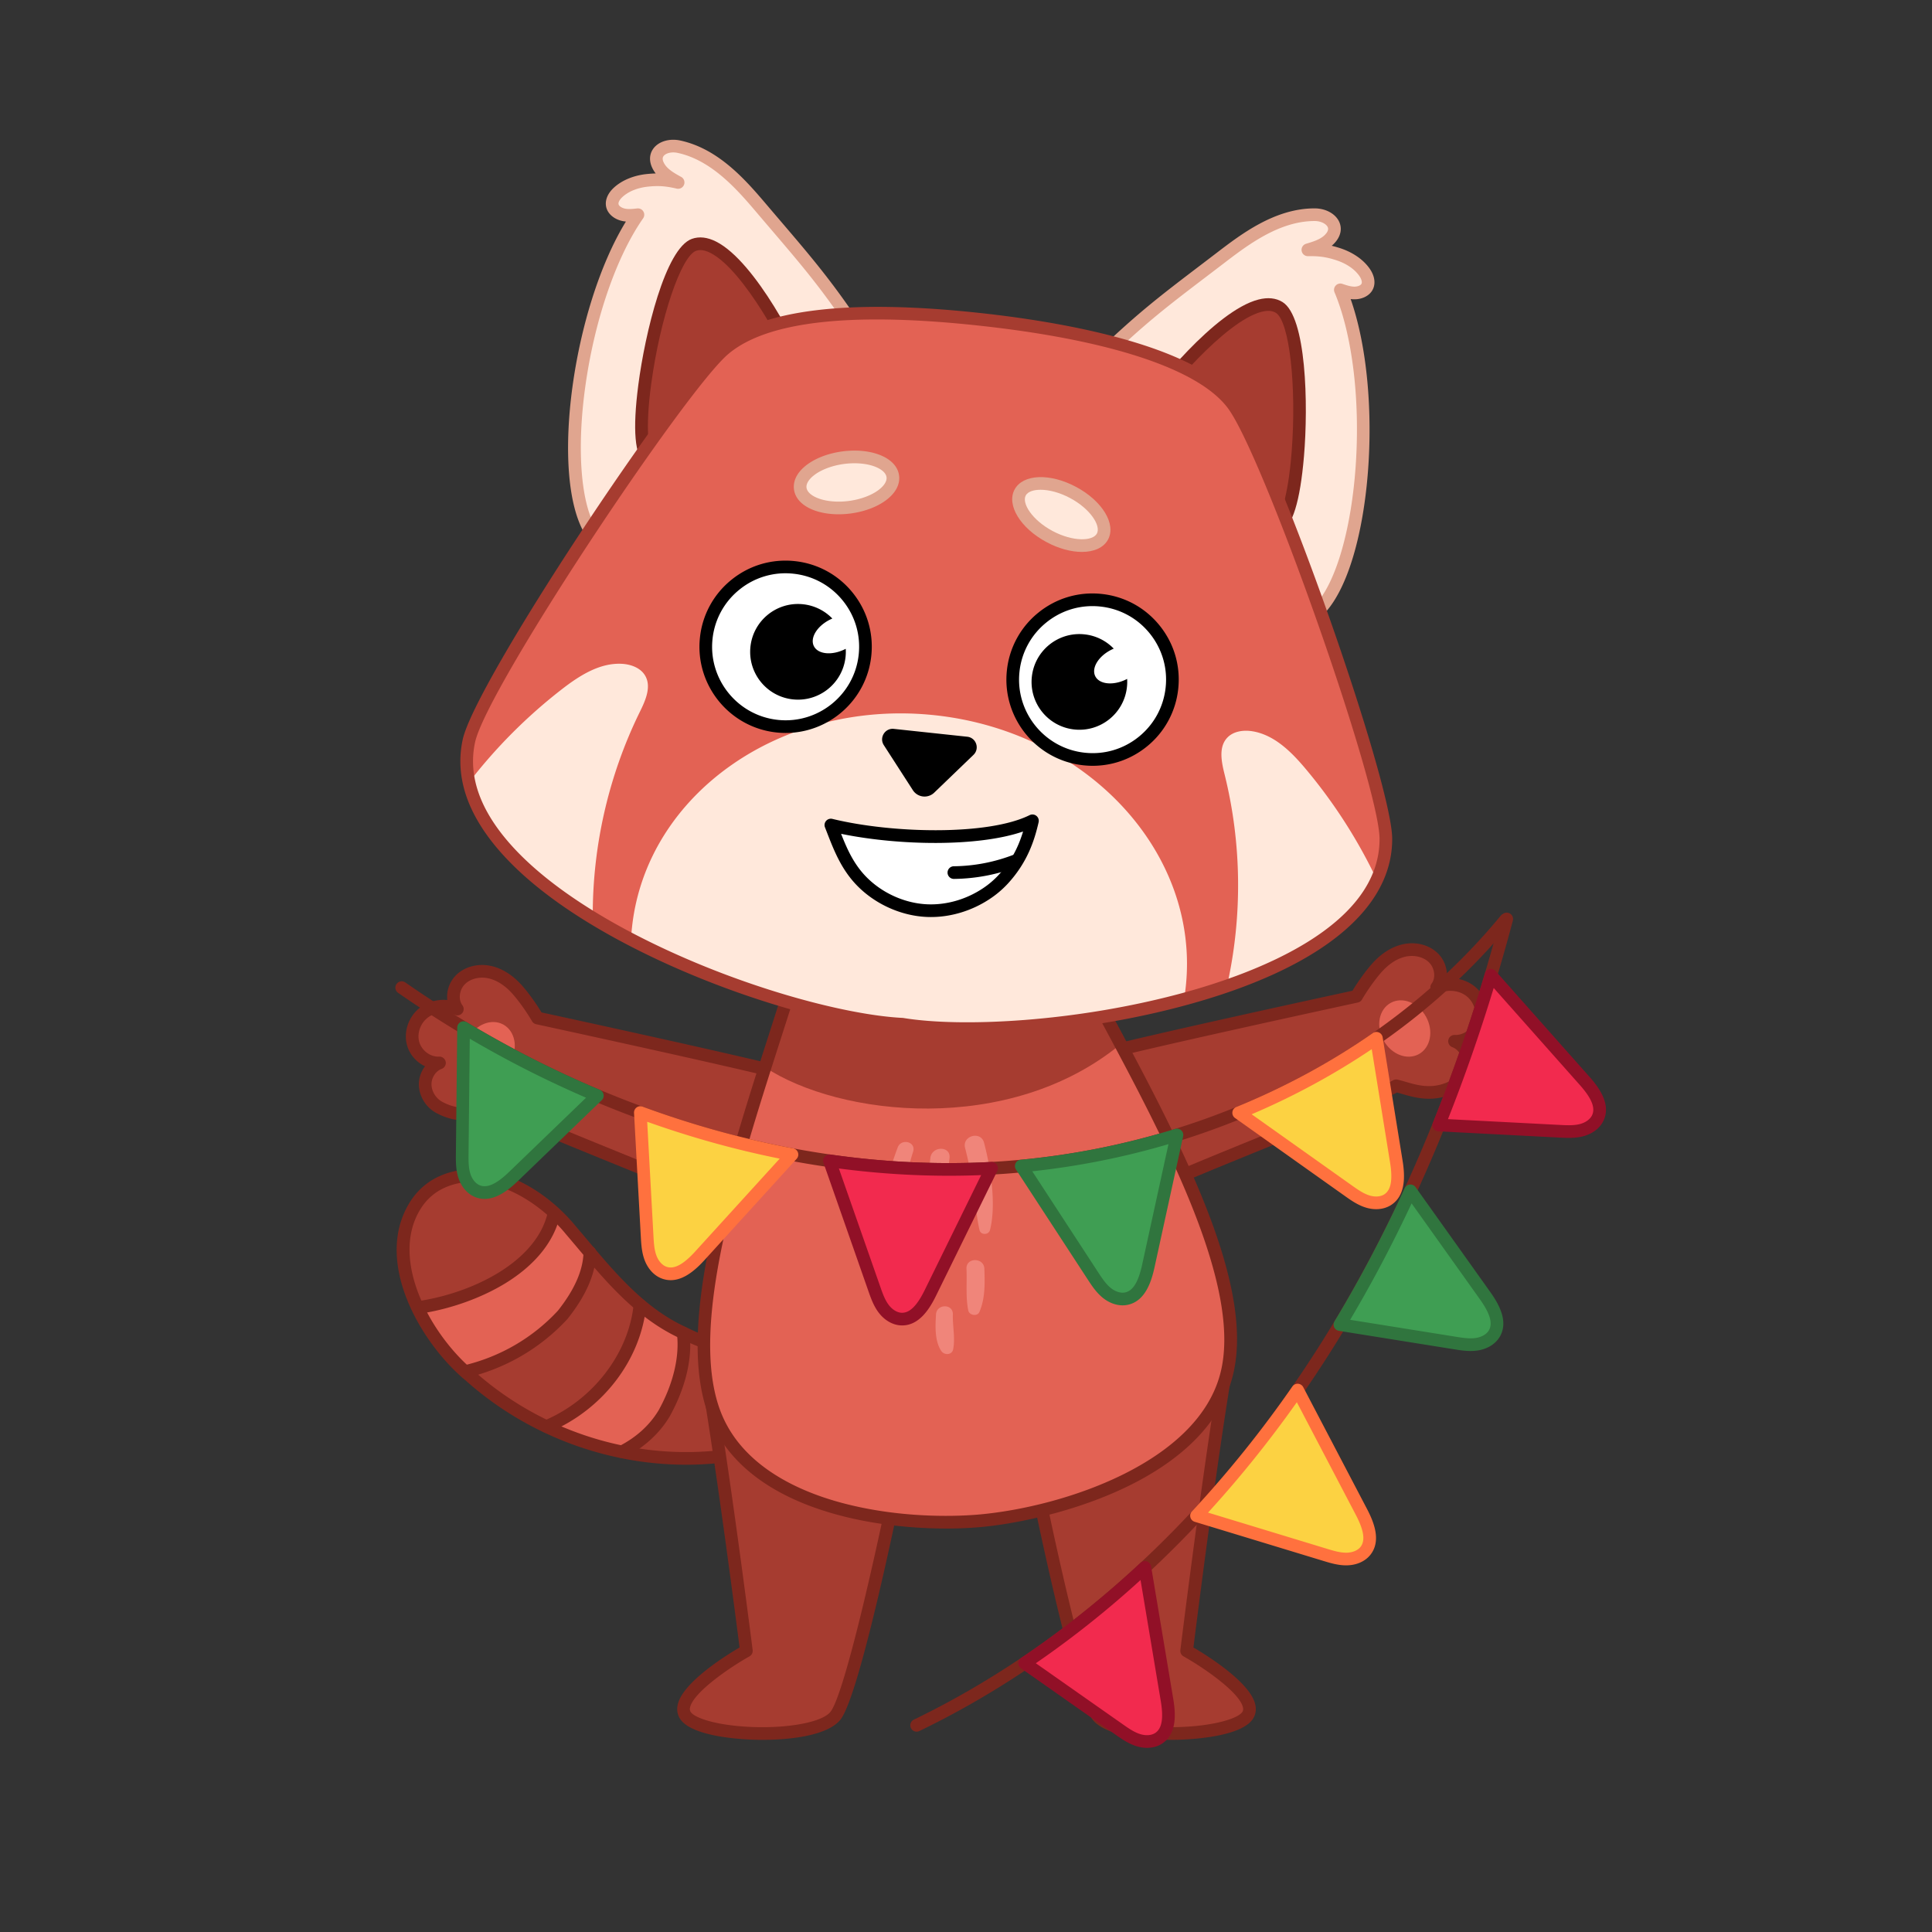 <svg height="512" width="512" xmlns="http://www.w3.org/2000/svg"><rect width="100%" height="100%" fill="#333333" stroke="none"/><path d="M149.128 348.432c-7.166 7.758-16.158 12.754-25.82 15.049-5.21-4.862-9.808-10.507-12.766-16.93.182-.027.366-.051.547-.081 13.936-2.085 32.58-10.354 35.752-24.98a74.817 74.817 0 0 1 4.471 4.562c1.72 1.902 3.369 3.868 5.014 5.839-.178 6.002-3.301 11.623-7.198 16.541zM169.593 345.852a61.803 61.803 0 0 0 11.467 7.363c.871 7.185-1.418 14.782-5.058 21.352-2.679 4.466-6.62 7.835-11.148 10.163a87.826 87.826 0 0 1-20.027-6.706c13.147-5.489 23.34-18.065 24.766-32.172zM195.327 358.331a64.83 64.83 0 0 0 13.36 1.664c3.494 6.399 4.927 14.005 3.57 20.826a86.988 86.988 0 0 1-17.51 4.653c4.191-8.227 4.347-18.578.58-27.143z" fill="#e36254"/><g fill="#a63c30"><path d="M208.687 359.995c5.727.108 11.463-.552 17.003-2.048 3.873-1.046 8.459-2.58 12.412-1.892 1.237.215 2.499.582 3.435 1.418.937.836 1.752 3.117.862 4.002-8.53 8.485-18.899 15.068-30.141 19.346 1.356-6.821-.077-14.427-3.571-20.826zM149.128 348.432c3.897-4.918 7.02-10.538 7.198-16.542 3.097 3.71 6.175 7.436 9.659 10.779a58.478 58.478 0 0 0 3.608 3.182c-1.425 14.107-11.619 26.683-24.766 32.173-7.354-3.49-14.223-7.994-20.293-13.422a81.008 81.008 0 0 1-1.226-1.122c9.662-2.295 18.653-7.29 25.82-15.048zM181.059 353.215a64.996 64.996 0 0 0 14.267 5.116c3.768 8.565 3.611 18.916-.58 27.142-3.527.55-7.088.879-10.659.974-6.452.171-12.913-.423-19.234-1.716 4.527-2.328 8.469-5.697 11.148-10.163 3.64-6.571 5.929-14.168 5.058-21.353zM111.088 346.47c-.181.03-.365.054-.547.081a39.132 39.132 0 0 1-1.707-4.343c-2.836-8.778-3.042-20.077 3.882-26.172 5.549-4.885 13.962-5.474 20.931-3.008 4.97 1.759 9.312 4.848 13.193 8.462-3.171 14.625-21.815 22.894-35.752 24.98z"/></g><path d="M181.843 388.167c-21.195.001-42.306-7.919-58.403-22.292-11.869-9.815-24.745-31.657-14.728-47.433 1.677-2.642 3.978-4.786 6.654-6.202 12.307-6.509 28.052 1.487 37.245 12.751.983 1.149 1.985 2.339 2.99 3.532 7.547 8.961 15.351 18.226 26.156 23.166l.05.024c13.52 6.73 29.355 8.411 43.446 4.614.474-.128.959-.264 1.453-.402 3.677-1.027 7.845-2.19 11.683-1.524l.093.019c3.835.894 5.871 2.573 6.053 4.991.699 9.313-31.333 22.838-31.657 22.967-5.381 2.143-11.395 3.741-17.873 4.751a83.515 83.515 0 0 1-13.162 1.038zm-70.3-67.927c-8.552 13.47 2.669 33.668 14.058 43.07l.05.043c18.694 16.704 44.423 24.357 68.831 20.464 6.236-.973 12.006-2.504 17.155-4.555 3.454-1.375 11.12-4.967 18.085-9.225 11.145-6.814 11.508-9.838 11.468-10.375-.055-.738-1.333-1.471-3.422-1.965-3.08-.519-6.84.531-10.159 1.458-.503.14-.998.279-1.482.409-14.865 4.006-31.552 2.243-45.79-4.837-11.477-5.255-19.521-14.807-27.301-24.044a599.475 599.475 0 0 0-2.999-3.543c-8.355-10.234-22.39-17.601-33.103-11.936-2.161 1.145-4.025 2.886-5.391 5.036z" fill="#7d271d"/><path d="M212.259 382.498a1.678 1.678 0 0 1-1.647-2.005c1.249-6.276.01-13.454-3.398-19.695a1.677 1.677 0 1 1 2.944-1.608c3.779 6.919 5.143 14.923 3.743 21.957a1.675 1.675 0 0 1-1.642 1.351zM123.306 365.158a1.677 1.677 0 0 1-.386-3.309c9.643-2.291 18.264-7.307 24.933-14.508 4.43-5.605 6.653-10.675 6.796-15.5.028-.926.815-1.668 1.726-1.627.926.027 1.654.8 1.627 1.726-.166 5.587-2.638 11.323-7.56 17.534a1.501 1.501 0 0 1-.083.096c-7.129 7.718-16.35 13.092-26.664 15.543-.13.03-.261.045-.389.045zM144.828 379.703a1.677 1.677 0 0 1-.647-3.225c12.884-5.381 22.425-17.755 23.743-30.794a1.677 1.677 0 1 1 3.337.337c-1.46 14.45-11.583 27.62-25.788 33.552-.211.088-.43.13-.645.13zM194.745 387.151a1.677 1.677 0 0 1-1.493-2.439c3.922-7.697 4.128-17.546.539-25.705a1.678 1.678 0 0 1 3.07-1.351c3.984 9.057 3.746 20.007-.621 28.579a1.675 1.675 0 0 1-1.495.916zM164.855 386.408a1.677 1.677 0 0 1-.769-3.169c4.556-2.343 8.075-5.543 10.462-9.51 3.866-6.988 5.586-14.201 4.846-20.313a1.678 1.678 0 0 1 3.33-.404c1.059 8.734-2.273 16.984-5.255 22.367l-.029.05c-2.675 4.459-6.762 8.19-11.819 10.791a1.654 1.654 0 0 1-.766.188zM111.086 348.147a1.678 1.678 0 0 1-.247-3.336c14.548-2.176 31.507-10.514 34.362-23.677a1.68 1.68 0 0 1 1.994-1.284 1.678 1.678 0 0 1 1.284 1.995c-1.528 7.045-6.578 13.362-14.604 18.268-6.391 3.907-14.606 6.828-22.539 8.015a1.619 1.619 0 0 1-.25.019z" fill="#7d271d"/><g><path d="M359.491 264.039c1.431-2.451 3.563-5.513 5.46-7.624s4.303-3.865 7.067-4.507c2.765-.642 5.907-.029 7.905 1.986s2.513 5.499.81 7.769c2.838-1.256 6.355-.956 8.831.915 2.477 1.871 3.729 5.292 2.871 8.275-.857 2.983-3.866 5.253-6.966 5.088 2.3.835 3.834 3.295 3.788 5.742s-1.516 4.82-3.662 5.996c-6.519 3.574-11.876.928-15.59.068-8.377 4.622-58.512 23.809-66.889 28.431l-12.272-36.57c11.874-3.286 68.647-15.569 68.647-15.569z" fill="#a63c30"/><path d="M303.118 317.856a1.68 1.68 0 0 1-1.591-1.144l-12.272-36.571a1.68 1.68 0 0 1 1.143-2.15c11.201-3.101 61.133-13.944 68.025-15.438 1.574-2.598 3.598-5.387 5.28-7.26 2.359-2.626 5.103-4.362 7.936-5.02 3.537-.821 7.168.113 9.475 2.439a8.106 8.106 0 0 1 2.285 6.553c2.556-.236 5.154.447 7.176 1.973 3.081 2.327 4.509 6.471 3.473 10.077-.706 2.454-2.513 4.454-4.742 5.506 1.047 1.378 1.663 3.117 1.629 4.893-.057 3.038-1.836 5.957-4.533 7.436-6.043 3.313-11.149 1.831-14.877.748-.454-.132-.89-.258-1.3-.367-4.883 2.531-18.573 8.102-33.032 13.985-14.338 5.834-29.165 11.867-33.266 14.13-.25.14-.529.21-.809.21zm-10.114-37.087 11.085 33.032c5.671-2.742 18.425-7.932 31.841-13.391 14.338-5.834 29.165-11.867 33.266-14.13.363-.2.786-.259 1.189-.165.662.153 1.349.353 2.076.564 3.516 1.021 7.502 2.177 12.329-.469 1.636-.897 2.757-2.728 2.792-4.557.034-1.789-1.12-3.567-2.684-4.134a1.677 1.677 0 0 1 .662-3.252c2.298.122 4.604-1.581 5.265-3.877.651-2.265-.304-4.988-2.271-6.473-1.937-1.463-4.807-1.753-7.142-.719a1.678 1.678 0 0 1-2.02-2.541c1.138-1.517.836-4.073-.66-5.582-1.471-1.483-3.957-2.086-6.334-1.533-2.727.633-4.876 2.521-6.199 3.994-1.682 1.872-3.746 4.757-5.259 7.349a1.68 1.68 0 0 1-1.094.794c-.543.117-52.211 11.303-66.842 15.09zm66.487-16.73h.005z" fill="#7d271d"/><path d="M366.624 275.663c2.057 3.753 6.254 5.408 9.375 3.697s3.983-6.14 1.926-9.892c-2.057-3.753-6.255-5.408-9.375-3.697-3.121 1.711-3.983 6.139-1.926 9.892z" fill="#e36254"/></g><g><path d="M142.445 269.789c-1.431-2.451-3.563-5.513-5.46-7.624s-4.303-3.865-7.067-4.507c-2.765-.642-5.907-.029-7.905 1.986-1.999 2.015-2.514 5.499-.81 7.769-2.838-1.256-6.355-.956-8.831.915-2.477 1.871-3.729 5.292-2.871 8.275.857 2.983 3.866 5.253 6.966 5.088-2.3.835-3.834 3.295-3.788 5.742s1.516 4.82 3.662 5.996c6.519 3.574 11.876.928 15.59.068 8.377 4.622 58.512 23.808 66.889 28.431l12.272-36.57c-11.874-3.286-68.647-15.569-68.647-15.569z" fill="#a63c30"/><path d="M198.818 323.607c-.28 0-.559-.07-.81-.209-4.102-2.263-18.928-8.296-33.266-14.13-14.459-5.883-28.149-11.454-33.032-13.985-.41.109-.847.236-1.3.367-3.729 1.082-8.834 2.564-14.877-.748-2.697-1.479-4.476-4.397-4.533-7.436-.033-1.775.582-3.515 1.629-4.893-2.229-1.051-4.036-3.051-4.742-5.506-1.036-3.606.391-7.749 3.472-10.077 2.022-1.526 4.621-2.207 7.176-1.973a8.105 8.105 0 0 1 2.285-6.553c2.307-2.326 5.938-3.26 9.475-2.439 2.832.658 5.576 2.393 7.935 5.019 1.682 1.872 3.706 4.66 5.281 7.26 6.891 1.493 56.823 12.337 68.025 15.438a1.678 1.678 0 0 1 1.143 2.15l-12.272 36.57a1.678 1.678 0 0 1-1.589 1.145zm-66.889-31.786c.281 0 .56.071.81.209 4.102 2.263 18.928 8.296 33.266 14.13 13.416 5.459 26.17 10.649 31.841 13.391l11.085-33.032c-14.63-3.787-66.298-14.973-66.842-15.09-.46-.1-.857-.387-1.094-.794-1.513-2.592-3.577-5.477-5.259-7.349-1.323-1.472-3.472-3.36-6.199-3.994-2.377-.551-4.864.05-6.335 1.534-1.496 1.508-1.798 4.064-.659 5.581a1.678 1.678 0 0 1-2.02 2.541c-2.335-1.034-5.205-.744-7.142.719-1.967 1.485-2.922 4.208-2.27 6.473.66 2.296 2.976 4 5.264 3.877a1.687 1.687 0 0 1 1.733 1.341 1.678 1.678 0 0 1-1.071 1.911c-1.564.567-2.717 2.344-2.684 4.134.034 1.829 1.156 3.66 2.791 4.557 4.827 2.647 8.813 1.489 12.329.469a40.61 40.61 0 0 1 2.076-.564c.126-.029.254-.044.38-.044z" fill="#7d271d"/><path d="M135.312 281.413c-2.057 3.753-6.255 5.408-9.375 3.697-3.121-1.711-3.983-6.139-1.926-9.892s6.255-5.408 9.375-3.697c3.121 1.711 3.983 6.14 1.926 9.892z" fill="#e36254"/></g><g><path d="M187.866 367.4c4.55 27.516 9.933 70.093 9.933 70.093s-20.065 11.256-16.15 17.129 34.586 6.851 39.805 0c5.219-6.852 16.964-65.579 16.964-65.579z" fill="#a63c30"/><path d="M202.09 461.078a76.68 76.68 0 0 1-2.366-.037c-3.789-.12-16.39-.868-19.47-5.489-.754-1.131-.971-2.484-.628-3.912 1.407-5.857 12.716-12.901 16.369-15.044-.88-6.88-5.697-44.215-9.783-68.923a1.677 1.677 0 0 1 2.315-1.815l50.553 21.643a1.677 1.677 0 0 1 .984 1.871c-1.21 6.05-11.975 59.307-17.275 66.266-3.07 4.029-12.307 5.44-20.699 5.44zm-12.077-90.935c4.393 27.239 9.397 66.729 9.449 67.139a1.676 1.676 0 0 1-.843 1.673c-5.585 3.135-14.796 9.564-15.733 13.469-.161.671 0 1.029.158 1.267 1.145 1.717 7.417 3.702 16.785 3.996 9.72.307 18.256-1.411 20.291-4.083 3.588-4.71 11.653-40.072 16.386-63.556z" fill="#7d271d"/></g><g><path d="M324.645 364.436c-4.55 27.516-10.175 73.057-10.175 73.057s20.065 11.256 16.15 17.129-34.586 6.851-39.805 0c-5.219-6.852-16.965-65.579-16.965-65.579z" fill="#a63c30"/><path d="M310.179 461.078c-8.393 0-17.629-1.41-20.698-5.44-5.3-6.959-16.065-60.216-17.275-66.266a1.677 1.677 0 0 1 .913-1.838l50.795-24.607a1.675 1.675 0 0 1 2.386 1.783c-4.1 24.796-9.137 64.753-10.028 71.885 3.649 2.14 14.965 9.187 16.372 15.046.343 1.428.126 2.781-.628 3.912-3.08 4.621-15.682 5.369-19.47 5.489-.778.023-1.569.036-2.367.036zm-34.429-71.091c4.732 23.483 12.807 58.904 16.399 63.618 2.035 2.672 10.567 4.396 20.291 4.083 9.368-.295 15.64-2.279 16.785-3.996.158-.237.319-.596.158-1.267-.937-3.904-10.148-10.333-15.733-13.469a1.679 1.679 0 0 1-.844-1.668c.054-.439 5.261-42.492 9.665-69.935z" fill="#7d271d"/></g><g><path d="M324.968 364.6c-6.986 26.198-46.183 36.673-65.156 38.412-18.973 1.74-57.803-1.582-69.437-26.072-9.903-20.833 1.15-58.89 12.363-94.098 1.965-6.171 3.939-12.252 5.8-18.139l78.16-7.166c3.307 6.212 6.799 12.648 10.281 19.181 17.006 31.91 33.791 66.139 27.989 87.882z" fill="#e36254"/><path d="M296.979 276.719c-29.614 24.345-74.597 19.105-94.241 6.124 1.965-6.171 3.939-12.252 5.8-18.139l78.16-7.166c3.308 6.212 6.8 12.648 10.281 19.181z" fill="#a63c30"/><path d="M250.785 405.078c-20.712 0-51.538-5.553-61.924-27.418-9.99-21.017.588-58.616 12.28-95.326.839-2.633 1.679-5.25 2.511-7.842 1.118-3.482 2.221-6.919 3.288-10.293a1.678 1.678 0 0 1 1.446-1.165l78.16-7.166a1.678 1.678 0 0 1 1.633.882c1.669 3.135 3.385 6.327 5.124 9.56 1.706 3.173 3.432 6.385 5.157 9.621 17.5 32.836 34.086 66.767 28.13 89.102-3.166 11.874-13.192 22.062-28.992 29.464-13.18 6.175-28.081 9.31-37.632 10.186a101.57 101.57 0 0 1-9.181.395zm-40.984-138.806c-.963 3.037-1.954 6.123-2.956 9.245-.831 2.59-1.671 5.204-2.508 7.835-11.488 36.071-21.912 72.955-12.446 92.868 6.124 12.893 20.179 19.066 30.891 21.974 16.682 4.529 32.445 3.554 36.878 3.148 22.158-2.031 57.404-13.607 63.689-37.174 5.645-21.156-11.415-55.824-27.849-86.66-1.722-3.233-3.447-6.441-5.151-9.61-1.559-2.9-3.1-5.766-4.605-8.589z" fill="#7d271d"/></g><g><path d="M226.66 86.803c-8.831-13.149-14.334-19.191-24.736-31.424-5.707-6.712-12.493-14.45-21.982-16.497-3.999-.863-7.819 1.768-5.063 5.768 1.127 1.636 3.018 2.703 4.835 3.706-2.971-.69-4.978-.869-7.969-.583s-5.911 1.322-7.965 3.233c-1.085 1.01-1.94 2.475-1.378 3.861.442 1.088 1.67 1.817 2.911 2.069 1.24.252 2.507.11 3.744-.034-15.293 21.874-21.673 68.168-12.719 83.583z" fill="#ffe8db"/><path d="M156.34 142.164a1.676 1.676 0 0 1-1.452-.835c-9.162-15.774-3.034-59.768 10.984-82.618a8.493 8.493 0 0 1-.892-.131c-1.936-.393-3.519-1.574-4.131-3.083-.748-1.843-.079-3.981 1.79-5.719 2.177-2.026 5.354-3.331 8.947-3.674.776-.074 1.492-.12 2.181-.135a8.231 8.231 0 0 1-.269-.367c-1.459-2.117-1.63-4.324-.471-6.056 1.355-2.023 4.277-2.951 7.269-2.304 10.297 2.221 17.585 10.792 22.906 17.05 1.295 1.523 2.514 2.951 3.673 4.307 8.065 9.44 13.393 15.677 21.177 27.268a1.676 1.676 0 1 1-2.785 1.87c-7.676-11.43-12.669-17.275-20.942-26.959-1.161-1.359-2.382-2.788-3.678-4.313-5.01-5.893-11.873-13.963-21.058-15.945-1.804-.389-3.29.169-3.774.892-.46.687-.011 1.622.446 2.286.929 1.349 2.701 2.327 4.264 3.19a1.678 1.678 0 0 1-1.189 3.102c-2.905-.674-4.71-.807-7.43-.547-2.862.273-5.342 1.264-6.982 2.791-.596.554-1.206 1.411-.966 2.002.183.451.893.895 1.69 1.057.993.202 2.124.07 3.217-.056a1.677 1.677 0 0 1 1.567 2.627c-6.955 9.948-12.625 26.208-15.168 43.497-2.457 16.704-1.489 31.374 2.524 38.283a1.678 1.678 0 0 1-1.448 2.52z" fill="#e0a58f"/><path d="M183.918 64.882c10.062-3.574 26.252 27.448 28.006 33.147 1.753 5.699-34.154 27.411-40.03 23.403-5.876-4.007 3.138-53.394 12.024-56.55z" fill="#a63c30"/><path d="M173.946 123.565c-1.221 0-2.242-.232-2.997-.747-2.732-1.863-3.336-8.857-1.793-20.786 1.766-13.651 7.183-36.236 14.2-38.731 1.937-.689 4.089-.45 6.394.708 10.576 5.313 22.45 29.215 23.776 33.526.514 1.67.133 4.674-9.067 11.457-7.755 5.72-22.969 14.573-30.513 14.573zm11.668-57.293c-.4 0-.777.064-1.135.191-3.97 1.41-9.523 17.834-11.883 35.147-1.717 12.597-.578 17.862.243 18.438 1.073.733 6.656-.209 17.073-5.847 5.246-2.839 10.484-6.225 14.371-9.289 4.9-3.862 6.004-5.925 6.025-6.429-1.538-4.915-13.116-26.981-22.063-31.476-.977-.491-1.848-.735-2.631-.735zm-1.696-1.39h.005z" fill="#7d271d"/><path d="M292.589 93.856c11.412-10.983 18.068-15.725 30.823-25.481 6.998-5.353 15.267-11.481 24.974-11.475 4.091.003 7.268 3.382 3.728 6.709-1.448 1.36-3.521 2.004-5.509 2.6 3.05-.046 5.049.204 7.912 1.116s5.497 2.542 7.101 4.844c.847 1.216 1.372 2.83.53 4.065-.662.97-2.017 1.423-3.282 1.407s-2.474-.423-3.652-.825c10.32 24.614 6.764 71.21-5.247 84.383z" fill="#ffe8db"/><path d="M349.963 162.875a1.677 1.677 0 0 1-1.239-2.807c5.384-5.904 9.432-20.037 10.564-36.883 1.172-17.435-.931-34.527-5.624-45.721a1.676 1.676 0 0 1 2.088-2.236c1.042.355 2.12.722 3.132.735.813.012 1.602-.273 1.876-.674.359-.527-.056-1.494-.521-2.162-1.28-1.838-3.494-3.331-6.233-4.205-2.602-.829-4.399-1.081-7.377-1.037a1.67 1.67 0 0 1-1.683-1.422 1.676 1.676 0 0 1 1.176-1.862c1.71-.512 3.648-1.093 4.842-2.215.587-.552 1.223-1.371.919-2.139-.32-.809-1.655-1.668-3.5-1.67h-.013c-9.391 0-17.799 6.432-23.941 11.13-1.588 1.215-3.082 2.352-4.502 3.433-10.136 7.717-16.255 12.375-26.176 21.924a1.678 1.678 0 0 1-2.327-2.416c10.062-9.684 16.589-14.654 26.47-22.176 1.418-1.08 2.91-2.215 4.496-3.429 6.522-4.989 15.453-11.82 25.978-11.82h.015c3.062.002 5.721 1.525 6.617 3.79.767 1.937.132 4.058-1.742 5.818a8.832 8.832 0 0 1-.34.302c.671.16 1.361.357 2.103.593 3.439 1.096 6.269 3.044 7.968 5.484 1.458 2.095 1.66 4.326.539 5.968-.917 1.345-2.72 2.178-4.69 2.139a8.532 8.532 0 0 1-.899-.061c8.868 25.299 5.551 69.593-6.739 83.072a1.66 1.66 0 0 1-1.237.547z" fill="#e0a58f"/><path d="M339 81.471c-9.079-5.621-31.464 21.274-34.383 26.473s27.583 34.015 34.174 31.341c6.59-2.674 8.227-52.85.209-57.814z" fill="#a63c30"/><path d="M337.868 141.115c-6.955.001-21.436-13.114-28.276-20.877-7.556-8.575-7.293-11.591-6.438-13.115 2.208-3.933 18.867-24.782 30.329-27.738 2.498-.643 4.652-.422 6.399.66 6.332 3.92 6.849 27.141 5.687 40.857-1.015 11.986-3.084 18.694-6.149 19.938-.46.187-.981.275-1.552.275zm-31.769-32.386c-.086.497.556 2.747 4.528 7.557 3.151 3.817 7.554 8.233 12.081 12.117 8.989 7.715 14.251 9.814 15.452 9.327.924-.389 3.15-5.293 4.137-17.965 1.356-17.422-.597-34.651-4.18-36.869-.953-.59-2.194-.676-3.796-.264-9.696 2.502-25.679 21.619-28.222 26.097z" fill="#7d271d"/><path d="M313.791 264.785c-27.343 7.417-58.245 9.36-74.663 6.645-16.693-.822-46.67-9.325-71.892-22.456a172.723 172.723 0 0 1-10.146-5.707c-16.773-10.214-29.876-22.564-32.796-35.947-.791-3.593-.842-7.266-.03-10.986 3.24-14.882 55.833-93.638 67.556-103.704 11.723-10.067 37.516-11.245 67.296-8.059s58.219 10.165 67.547 22.483c9.328 12.319 40.59 100.044 40.609 115.275.027 20.83-24.768 34.665-53.481 42.456z" fill="#e36254"/><path d="M314.241 261.474a58.834 58.834 0 0 1-.451 3.311c-27.343 7.417-58.245 9.36-74.663 6.645-16.693-.822-46.67-9.325-71.892-22.456a54.79 54.79 0 0 1 .25-3.197c3.786-35.393 39.708-60.572 80.233-56.237 40.525 4.333 70.309 36.541 66.523 71.934z" fill="#ffe8db"/><circle cx="289.541" cy="180.108" fill="#fff" transform="rotate(-68.28 289.65 180.112)" r="21.156"/><path d="M289.585 202.943c-.82 0-1.645-.044-2.473-.132-12.519-1.339-21.614-12.614-20.275-25.132a22.683 22.683 0 0 1 8.367-15.343c4.747-3.829 10.699-5.582 16.765-4.932 6.064.649 11.513 3.62 15.342 8.367s5.581 10.7 4.932 16.765a22.687 22.687 0 0 1-8.367 15.343c-4.097 3.307-9.097 5.064-14.291 5.064zm-.081-42.316c-4.431 0-8.695 1.499-12.193 4.321a19.352 19.352 0 0 0-7.138 13.089c-1.142 10.68 6.617 20.297 17.296 21.439 5.172.557 10.253-.94 14.302-4.207s6.584-7.915 7.138-13.089c.553-5.173-.941-10.253-4.208-14.302s-7.915-6.584-13.088-7.137a19.435 19.435 0 0 0-2.109-.114z"/><path d="M298.653 182.065c-.744 6.959-6.991 11.999-13.95 11.254-6.959-.744-11.999-6.991-11.254-13.95.745-6.963 6.992-12.003 13.951-11.258a12.613 12.613 0 0 1 7.754 3.787c-.195.08-.39.169-.583.265-3.455 1.706-5.389 4.852-4.32 7.03 1.074 2.174 4.751 2.555 8.21.85.081-.04.162-.08.24-.124.046.704.03 1.423-.048 2.146z"/><circle cx="208.195" cy="171.406" fill="#fff" transform="rotate(-21.25 207.993 171.435)" r="21.156"/><path d="M208.212 194.24c-.808 0-1.624-.043-2.445-.131-12.519-1.339-21.614-12.613-20.275-25.132a22.683 22.683 0 0 1 8.367-15.342c4.747-3.83 10.7-5.58 16.765-4.932 6.064.649 11.513 3.62 15.342 8.367s5.581 10.7 4.932 16.765c-1.251 11.697-11.176 20.405-22.686 20.405zm-19.385-24.906c-1.142 10.68 6.617 20.298 17.297 21.44 10.676 1.14 20.298-6.617 21.44-17.296.553-5.173-.941-10.253-4.208-14.302s-7.915-6.584-13.088-7.137a19.336 19.336 0 0 0-14.302 4.208 19.345 19.345 0 0 0-7.139 13.087z"/><path d="M198.875 171.392c-.744 6.959 4.295 13.206 11.254 13.95s13.206-4.295 13.95-11.254c.077-.724.094-1.442.048-2.147-.081.04-.163.084-.244.124-3.455 1.706-7.132 1.324-8.206-.849-1.07-2.178.861-5.325 4.32-7.03a8.18 8.18 0 0 1 .583-.265 12.623 12.623 0 0 0-7.754-3.786c-6.959-.745-13.206 4.294-13.951 11.257zM236.875 193.161l19.457 2.081c2.368.253 3.362 3.156 1.646 4.808l-10.403 10.013a3.688 3.688 0 0 1-5.658-.659l-7.697-11.936c-1.277-1.98.311-4.558 2.655-4.307z"/><g><path d="M236.602 126.233c.479 3.625-4.624 7.289-11.397 8.183s-12.652-1.319-13.131-4.944 4.624-7.289 11.397-8.183c6.774-.895 12.653 1.319 13.131 4.944z" fill="#ffe8db"/><path d="M222.229 136.292c-2.388 0-4.639-.367-6.541-1.084-3.086-1.162-4.96-3.121-5.276-5.517s.985-4.774 3.664-6.697c2.373-1.704 5.632-2.9 9.177-3.368 3.544-.469 7.002-.159 9.736.871 3.086 1.162 4.96 3.121 5.276 5.517s-.985 4.774-3.664 6.698c-2.373 1.704-5.632 2.9-9.177 3.368a24.71 24.71 0 0 1-3.195.212zm4.195-13.522c-.895 0-1.813.06-2.733.181-2.963.391-5.755 1.4-7.66 2.767-1.603 1.151-2.439 2.439-2.295 3.534.145 1.095 1.286 2.121 3.133 2.817 2.194.826 5.151 1.075 8.115.685 2.963-.391 5.755-1.4 7.659-2.767 1.603-1.151 2.439-2.439 2.295-3.534-.145-1.095-1.286-2.121-3.133-2.817-1.512-.571-3.389-.866-5.381-.866z" fill="#e0a58f"/></g><g><path d="M292.171 142.181c-1.724 3.225-8.005 3.229-14.031.008-6.025-3.22-9.513-8.445-7.789-11.67s8.005-3.229 14.031-.008c6.025 3.221 9.513 8.446 7.789 11.67z" fill="#ffe8db"/><path d="M286.712 146.264c-2.813 0-6.111-.857-9.362-2.594-6.947-3.713-10.671-9.836-8.478-13.94s9.353-4.41 16.3-.697 10.671 9.837 8.478 13.94c-1.167 2.182-3.74 3.291-6.938 3.291zm-10.955-16.472c-1.956 0-3.407.546-3.927 1.519-1.1 2.058 1.703 6.516 7.101 9.401s10.661 2.739 11.761.68c1.1-2.058-1.703-6.516-7.101-9.401-2.845-1.521-5.654-2.199-7.834-2.199z" fill="#e0a58f"/></g><path d="M169.573 188.64c-8.315 16.913-12.617 35.778-12.484 54.626-16.773-10.214-29.876-22.564-32.796-35.947a137.438 137.438 0 0 1 24.604-24.66c4.656-3.608 10.037-7.061 15.921-6.74 2.419.133 5.002 1.089 6.192 3.202 1.651 2.914.041 6.516-1.437 9.519zM324.527 205.215c4.55 18.289 4.764 37.638.648 56.031 18.553-6.435 33.972-15.735 39.657-28.197A137.44 137.44 0 0 0 346 203.743c-3.787-4.511-8.317-9.025-14.135-9.956-2.393-.381-5.119.007-6.73 1.82-2.228 2.5-1.417 6.36-.608 9.608z" fill="#ffe8db"/><g><path d="M256.254 274.26c-6.783 0-12.697-.406-17.305-1.161-15.991-.813-45.983-8.839-72.488-22.639a174.34 174.34 0 0 1-10.244-5.762c-19.226-11.708-30.832-24.509-33.562-37.022-.861-3.909-.871-7.847-.03-11.702 3.307-15.192 56.008-94.233 68.102-104.619 10.849-9.316 33.919-12.16 68.567-8.455 20.801 2.225 57.386 8.19 68.706 23.139 9.932 13.115 40.931 101.144 40.949 116.285.024 18.842-19.409 34.496-54.72 44.078-20.294 5.507-41.651 7.858-57.975 7.858zm-23.876-189.6c-19.074 0-32.301 3.089-39.466 9.241-11.472 9.851-63.895 88.483-67.01 102.789-.738 3.379-.728 6.834.029 10.269 2.531 11.598 13.607 23.656 32.03 34.875a170.938 170.938 0 0 0 10.048 5.651c26.131 13.606 55.598 21.502 71.201 22.27.064.003.128.01.191.021 15.31 2.532 45.627 1.075 73.95-6.609 19.524-5.298 52.274-17.648 52.244-40.837-.018-14.296-30.878-101.863-40.269-114.264-7.825-10.334-31.403-18.086-66.389-21.828-9.836-1.053-18.695-1.578-26.559-1.578zm81.413 180.125h.005z" fill="#a63c30"/></g><g><path d="M220.191 218.645c1.569 3.994 3.004 8.048 5.551 11.717a24.62 24.62 0 0 0 2.245 2.792c4.057 4.333 10.418 7.84 17.622 8.167 5.791.263 11.357-1.581 15.7-4.445 1.701-1.122 3.214-2.4 4.48-3.77 4.498-4.868 6.493-9.803 7.822-15.585-11.728 5.834-37.628 4.98-53.42 1.124z" fill="#fff"/><path d="M246.706 243.023c-.392 0-.783-.009-1.174-.027-6.951-.316-13.968-3.566-18.771-8.697a26.12 26.12 0 0 1-2.398-2.981c-2.377-3.424-3.82-7.139-5.216-10.731-.172-.444-.344-.887-.518-1.329a1.678 1.678 0 0 1 1.959-2.243c15.95 3.894 41.341 4.442 52.275-.996a1.68 1.68 0 0 1 2.382 1.877c-1.126 4.9-2.984 10.675-8.225 16.347a26.05 26.05 0 0 1-4.788 4.032c-4.671 3.082-10.142 4.748-15.526 4.748zm-23.807-22.052c1.175 2.978 2.394 5.805 4.22 8.435a22.757 22.757 0 0 0 2.091 2.602c4.218 4.506 10.377 7.361 16.474 7.638 5.055.23 10.276-1.251 14.7-4.17a22.625 22.625 0 0 0 4.171-3.508c3.125-3.382 5.134-6.89 6.57-11.61-11.964 4.121-32.922 3.76-48.226.613z"/><g><path d="M252.797 232.922a1.676 1.676 0 0 1-.019-3.354 45.272 45.272 0 0 0 15.987-3.112 1.677 1.677 0 1 1 1.221 3.124 48.61 48.61 0 0 1-17.167 3.342h-.022z"/></g></g></g><g><path d="M246.559 306.861c-.941 8.102-1.725 17.169.808 25.057.599 1.863 3.072 1.385 3.265-.442.861-8.159.101-16.421 1.003-24.615.359-3.249-4.703-3.206-5.076 0zM237.901 304.082c-2.301 6.107-4.564 13.96-2.818 20.481.424 1.585 2.826 1.612 3.238 0 .799-3.131.843-6.515 1.367-9.711.536-3.272 1.282-6.488 2.296-9.645.845-2.629-3.138-3.633-4.083-1.125zM255.759 304.221a105.961 105.961 0 0 1 2.216 10.906c.541 3.586.803 7.307 1.602 10.84.316 1.395 2.443 1.355 2.783 0 .908-3.618.864-7.819.523-11.505-.365-3.945-1.099-7.791-2.099-11.627-.845-3.242-5.872-1.867-5.025 1.386zM238.165 334.395c.07 4.449.387 9.035 2.147 13.179.592 1.394 2.555.535 2.626-.711.236-4.128-.351-8.333-.438-12.467-.058-2.786-4.379-2.798-4.335-.001zM256.127 336.23c.169 3.659-.258 7.474.479 11.074.262 1.278 2.395 1.657 2.946.385 1.548-3.579 1.45-7.626 1.315-11.459-.108-3.045-4.882-3.049-4.74 0zM248.051 348.343c-.18 3.069-.389 7.014 1.401 9.688.759 1.133 2.812 1.129 3.131-.409.615-2.974-.169-6.246-.062-9.279.102-2.888-4.303-2.856-4.47 0z" fill="#f0857a"/></g><g><path d="M251.477 311.586c-10.533 0-21.234-.772-31.894-2.302a235.29 235.29 0 0 1-10.016-1.661c-13.491-2.529-27.099-6.3-40.444-11.206a261.198 261.198 0 0 1-11.472-4.518c-12.14-5.104-24.139-11.201-35.663-18.121a291.06 291.06 0 0 1-16.527-10.695 1.678 1.678 0 0 1 1.917-2.753 287.79 287.79 0 0 0 16.336 10.571c11.389 6.839 23.244 12.863 35.239 17.906a258.357 258.357 0 0 0 11.327 4.461c13.172 4.842 26.598 8.563 39.908 11.058 3.193.603 6.515 1.153 9.873 1.637 12.476 1.791 25.009 2.526 37.25 2.187a181.08 181.08 0 0 0 5.373-.223 187.07 187.07 0 0 0 7.805-.585 201.955 201.955 0 0 0 40.919-8.165 197.291 197.291 0 0 0 16.222-5.816c12.905-5.27 25.075-11.858 36.172-19.581 12.869-8.954 24.267-19.413 33.878-31.086a1.678 1.678 0 0 1 2.59 2.132c-9.806 11.911-21.431 22.579-34.552 31.708-11.299 7.863-23.687 14.57-36.82 19.933a200.626 200.626 0 0 1-16.497 5.915 205.333 205.333 0 0 1-41.594 8.3c-2.538.246-5.136.441-7.937.595-1.871.104-3.711.181-5.467.227-1.97.054-3.946.082-5.926.082z" fill="#7d271d"/><path d="M158.301 290.352c-7.399 7.135-14.793 14.266-22.192 21.396-2.635 2.544-6.196 5.295-9.594 3.92-1.768-.714-2.966-2.444-3.512-4.274-.541-1.831-.527-3.771-.508-5.679.12-11.127.235-22.249.355-33.376 11.372 6.829 23.232 12.876 35.451 18.013z" fill="#3f9e53"/><path d="M128.423 317.721c-.832 0-1.68-.151-2.536-.498-2.091-.844-3.728-2.794-4.491-5.349-.619-2.093-.597-4.262-.578-6.175l.355-33.377a1.678 1.678 0 0 1 2.541-1.42c11.386 6.837 23.241 12.862 35.238 17.905a1.68 1.68 0 0 1 .515 2.753l-1.257 1.212c-6.98 6.731-13.955 13.458-20.935 20.185-2.241 2.161-5.406 4.764-8.852 4.764zm-3.926-42.454-.324 30.467c-.018 1.759-.036 3.578.439 5.185.461 1.545 1.408 2.741 2.532 3.195 1.972.799 4.45-.337 7.801-3.572a62530.17 62530.17 0 0 0 20.369-19.639 281.452 281.452 0 0 1-30.817-15.636z" fill="#30753e"/><path d="M209.877 305.974c-8.132 8.932-16.269 17.874-24.396 26.806-2.473 2.712-5.842 5.688-9.321 4.538-1.816-.594-3.124-2.247-3.786-4.035-.661-1.792-.771-3.733-.877-5.635l-1.797-32.806c13.088 4.812 26.53 8.573 40.177 11.132z" fill="#fcd242"/><path d="M177.75 339.255c-.69 0-1.396-.107-2.115-.344-2.142-.701-3.905-2.541-4.832-5.045-.752-2.038-.872-4.209-.979-6.124l-1.797-32.808a1.676 1.676 0 0 1 2.254-1.666c13.168 4.842 26.594 8.562 39.906 11.058a1.676 1.676 0 0 1 .931 2.778c-8.132 8.932-16.269 17.874-24.396 26.806-2.19 2.401-5.352 5.345-8.972 5.345zm-6.235-41.972 1.658 30.274c.098 1.76.199 3.582.776 5.146.561 1.515 1.583 2.645 2.734 3.022 2.019.665 4.418-.629 7.559-4.075 7.457-8.196 14.923-16.4 22.386-24.598-11.723-2.351-23.509-5.63-35.113-9.769z" fill="#ff713e"/><path d="M262.776 309.602a77827.376 77827.376 0 0 1-16.211 33.016c-1.615 3.292-4.021 7.087-7.686 6.953-1.907-.072-3.623-1.294-4.758-2.827-1.131-1.534-1.778-3.364-2.41-5.166-3.963-11.319-7.921-22.637-11.889-33.956 12.411 1.783 24.957 2.554 37.536 2.204 1.805-.047 3.611-.124 5.418-.224z" fill="#f22a4e"/><path d="M239.076 351.253c-.086 0-.172-.002-.259-.005-2.256-.086-4.458-1.363-6.045-3.506-1.291-1.751-2.01-3.8-2.645-5.609l-3.962-11.32c-2.641-7.546-5.282-15.091-7.927-22.637a1.677 1.677 0 0 1 1.821-2.215c12.476 1.793 25.008 2.527 37.251 2.188 1.741-.046 3.548-.121 5.373-.223a1.678 1.678 0 0 1 1.599 2.413c-5.4 11.007-10.806 22.014-16.211 33.017-1.672 3.407-4.411 7.897-8.995 7.897zm-16.765-41.595c2.342 6.683 4.681 13.366 7.02 20.048l3.962 11.319c.583 1.662 1.187 3.382 2.177 4.725.961 1.297 2.26 2.101 3.472 2.147 2.118.072 4.066-1.834 6.117-6.016 4.988-10.153 9.976-20.309 14.959-30.465-.885.036-1.759.066-2.617.089-11.538.321-23.329-.302-35.09-1.847z" fill="#911027"/><g><path d="M311.903 300.78c-2.53 11.597-5.065 23.188-7.595 34.78-.786 3.584-2.214 7.844-5.803 8.592-1.869.388-3.829-.388-5.295-1.605-1.471-1.222-2.535-2.846-3.58-4.442-6.325-9.699-12.656-19.393-18.981-29.092a203.628 203.628 0 0 0 41.254-8.233z" fill="#3f9e53"/><path d="M297.504 345.93c-1.826 0-3.721-.729-5.365-2.093-1.667-1.385-2.808-3.128-3.912-4.814l-9.448-14.48-9.535-14.614a1.677 1.677 0 0 1 1.249-2.586 202.063 202.063 0 0 0 40.913-8.165 1.678 1.678 0 0 1 2.136 1.959c-1.373 6.295-2.748 12.588-4.123 18.88l-3.472 15.9c-.829 3.778-2.466 8.911-7.1 9.876a6.56 6.56 0 0 1-1.343.137zm-23.944-35.525 8.028 12.304 9.447 14.479c1.011 1.545 1.968 3.006 3.247 4.068 1.243 1.032 2.695 1.501 3.882 1.253 2.076-.432 3.508-2.755 4.506-7.309l3.472-15.898 3.514-16.091a205.39 205.39 0 0 1-36.096 7.194z" fill="#30753e"/></g><g><path d="M367.782 317.911c-1.596 1.045-3.699 1.045-5.516.446-1.811-.594-3.397-1.716-4.955-2.823-9.68-6.872-19.364-13.743-29.049-20.62 12.871-5.257 25.148-11.86 36.496-19.757l5.276 32.633c.585 3.623.815 8.108-2.252 10.121z" fill="#fcd242"/><path d="M364.709 320.443a9.478 9.478 0 0 1-2.968-.494c-2.066-.678-3.838-1.937-5.401-3.048l-29.048-20.62a1.677 1.677 0 0 1 .337-2.92c12.906-5.271 25.076-11.859 36.172-19.582.473-.328 1.082-.392 1.613-.167s.909.707 1 1.276l5.276 32.634c.616 3.816.976 9.189-2.988 11.79l-.001.001c-1.143.749-2.522 1.13-3.992 1.13zm3.073-2.532h.005zM331.7 295.297l26.583 18.87c1.437 1.021 2.922 2.076 4.507 2.596 1.535.506 3.057.41 4.074-.255 1.776-1.167 2.257-3.852 1.515-8.45l-4.854-30.022c-9.885 6.666-20.567 12.46-31.825 17.261z" fill="#ff713e"/></g></g><g><path d="M242.919 458.905a1.677 1.677 0 0 1-.731-3.188c9.683-4.678 19.247-10.181 28.425-16.356 10.973-7.372 21.617-15.852 31.64-25.203a278.845 278.845 0 0 0 13.613-13.618c9.525-10.22 18.486-21.362 26.635-33.116l.387-.559a320.618 320.618 0 0 0 10.768-16.702c6.654-11.03 12.901-22.875 18.57-35.208l.032-.074a392.3 392.3 0 0 0 7.482-17.368c5.06-12.557 9.689-25.856 13.759-39.529a498.738 498.738 0 0 0 4.198-14.94 1.679 1.679 0 0 1 3.243.859 500.706 500.706 0 0 1-4.227 15.04c-4.099 13.772-8.763 27.171-13.862 39.825a395.732 395.732 0 0 1-7.514 17.448c-.01.024-.02.049-.031.072-5.729 12.472-12.047 24.452-18.777 35.608a323.855 323.855 0 0 1-10.881 16.878l-.389.562c-8.242 11.888-17.305 23.156-26.94 33.494a282.936 282.936 0 0 1-13.778 13.783c-10.152 9.473-20.937 18.063-32.056 25.535-9.309 6.263-19.012 11.846-28.838 16.593-.235.11-.483.164-.728.164z" fill="#7d271d"/><path d="M423.465 296.189c-.786 1.74-2.564 2.866-4.413 3.335-1.85.465-3.79.369-5.698.273-10.686-.556-21.377-1.107-32.058-1.658 5.233-12.986 9.814-26.25 13.811-39.677 8.28 9.325 16.556 18.655 24.837 27.98 2.433 2.741 5.035 6.407 3.521 9.747z" fill="#f22a4e"/><path d="M415.709 301.553c-.841 0-1.661-.042-2.439-.081-10.625-.552-21.251-1.1-31.869-1.648l-.191-.01a1.677 1.677 0 0 1-1.469-2.302c5.06-12.556 9.689-25.856 13.759-39.529a1.678 1.678 0 0 1 2.862-.635l11.957 13.471c4.293 4.837 8.585 9.674 12.879 14.509 2.567 2.891 5.754 7.233 3.795 11.553-.93 2.057-2.945 3.613-5.528 4.268-1.252.315-2.526.404-3.756.404zm-31.986-4.968c9.902.511 19.812 1.022 29.718 1.537 1.762.088 3.587.181 5.202-.225 1.562-.396 2.794-1.293 3.294-2.399l.001-.002c.877-1.935-.155-4.457-3.249-7.94l-12.88-14.51-9.963-11.224c-3.647 11.975-7.716 23.645-12.123 34.763z" fill="#911027"/><path d="M396.012 353.405c-.968 1.644-2.861 2.573-4.749 2.842-1.888.268-3.81-.034-5.693-.335-10.159-1.629-20.318-3.254-30.477-4.883 6.9-11.439 13.106-23.289 18.689-35.441 6.594 9.248 13.178 18.497 19.767 27.75 2.127 2.984 4.322 6.909 2.463 10.067z" fill="#3f9e53"/><path d="M389.717 358.027c-1.543 0-3.044-.24-4.412-.46l-30.477-4.883a1.678 1.678 0 0 1-1.171-2.522c6.665-11.048 12.923-22.916 18.601-35.275a1.675 1.675 0 0 1 2.889-.274c5.647 7.921 11.288 15.842 16.93 23.766l2.838 3.985c2.243 3.148 4.948 7.806 2.542 11.892-1.145 1.944-3.317 3.275-5.957 3.651-.598.085-1.194.12-1.783.12zm-31.913-8.264 28.032 4.492c1.737.278 3.533.566 5.191.331 1.601-.228 2.924-.987 3.539-2.032 1.077-1.83.32-4.449-2.384-8.244l-2.838-3.986c-5.084-7.14-10.167-14.279-15.255-21.416-5.034 10.745-10.501 21.102-16.285 30.855zm38.208 3.642h.005z" fill="#30753e"/><g><path d="M361.859 410.99c-1.184 1.495-3.182 2.161-5.089 2.166-1.912.01-3.771-.551-5.597-1.107-11.357-3.455-22.719-6.915-34.081-10.365 9.723-10.432 18.674-21.602 26.787-33.304l16.911 32.298c1.702 3.249 3.341 7.432 1.069 10.312z" fill="#fcd242"/><path d="M356.72 414.833c-2.16 0-4.218-.627-6.035-1.18l-9.859-3c-8.072-2.456-16.147-4.913-24.22-7.365a1.675 1.675 0 0 1-.74-2.748c9.526-10.22 18.487-21.362 26.636-33.116a1.68 1.68 0 0 1 2.864.178l16.911 32.298c1.793 3.423 3.836 8.406.9 12.129l-.002.002c-1.405 1.774-3.737 2.795-6.4 2.802h-.055zm-36.58-13.976c7.222 2.193 14.443 4.391 21.663 6.588l9.859 3c1.671.509 3.398 1.035 5.062 1.035h.039c1.614-.004 3.026-.576 3.782-1.529 1.315-1.67.921-4.369-1.239-8.494l-15.632-29.855c-7.287 10.307-15.186 20.127-23.534 29.255zm41.719 10.133h.005z" fill="#ff713e"/></g><g><path d="M307.078 460.649c-1.591 1.054-3.699 1.064-5.516.474-1.811-.585-3.407-1.696-4.969-2.794a76244.354 76244.354 0 0 1-25.043-17.577c11.261-7.567 21.899-16.087 31.848-25.369 1.96 11.717 3.92 23.423 5.875 35.135.603 3.614.862 8.104-2.195 10.131z" fill="#f22a4e"/><path d="M303.973 463.198c-.951 0-1.94-.159-2.929-.48-2.077-.67-3.851-1.917-5.416-3.017a82933.386 82933.386 0 0 1-25.042-17.576 1.675 1.675 0 0 1 .029-2.765c10.97-7.371 21.615-15.85 31.639-25.203a1.676 1.676 0 0 1 2.798.95l1.098 6.56c1.594 9.527 3.187 19.049 4.777 28.575.637 3.813 1.027 9.185-2.922 11.803-1.151.765-2.544 1.153-4.032 1.153zm-29.472-22.422c7.685 5.396 15.37 10.79 23.055 16.181 1.438 1.011 2.925 2.055 4.521 2.57 1.539.499 3.06.396 4.074-.276 1.769-1.173 2.235-3.859 1.467-8.455-1.59-9.526-3.184-19.048-4.777-28.574l-.586-3.502c-8.86 8.076-18.176 15.479-27.754 22.056z" fill="#911027"/></g></g></svg>